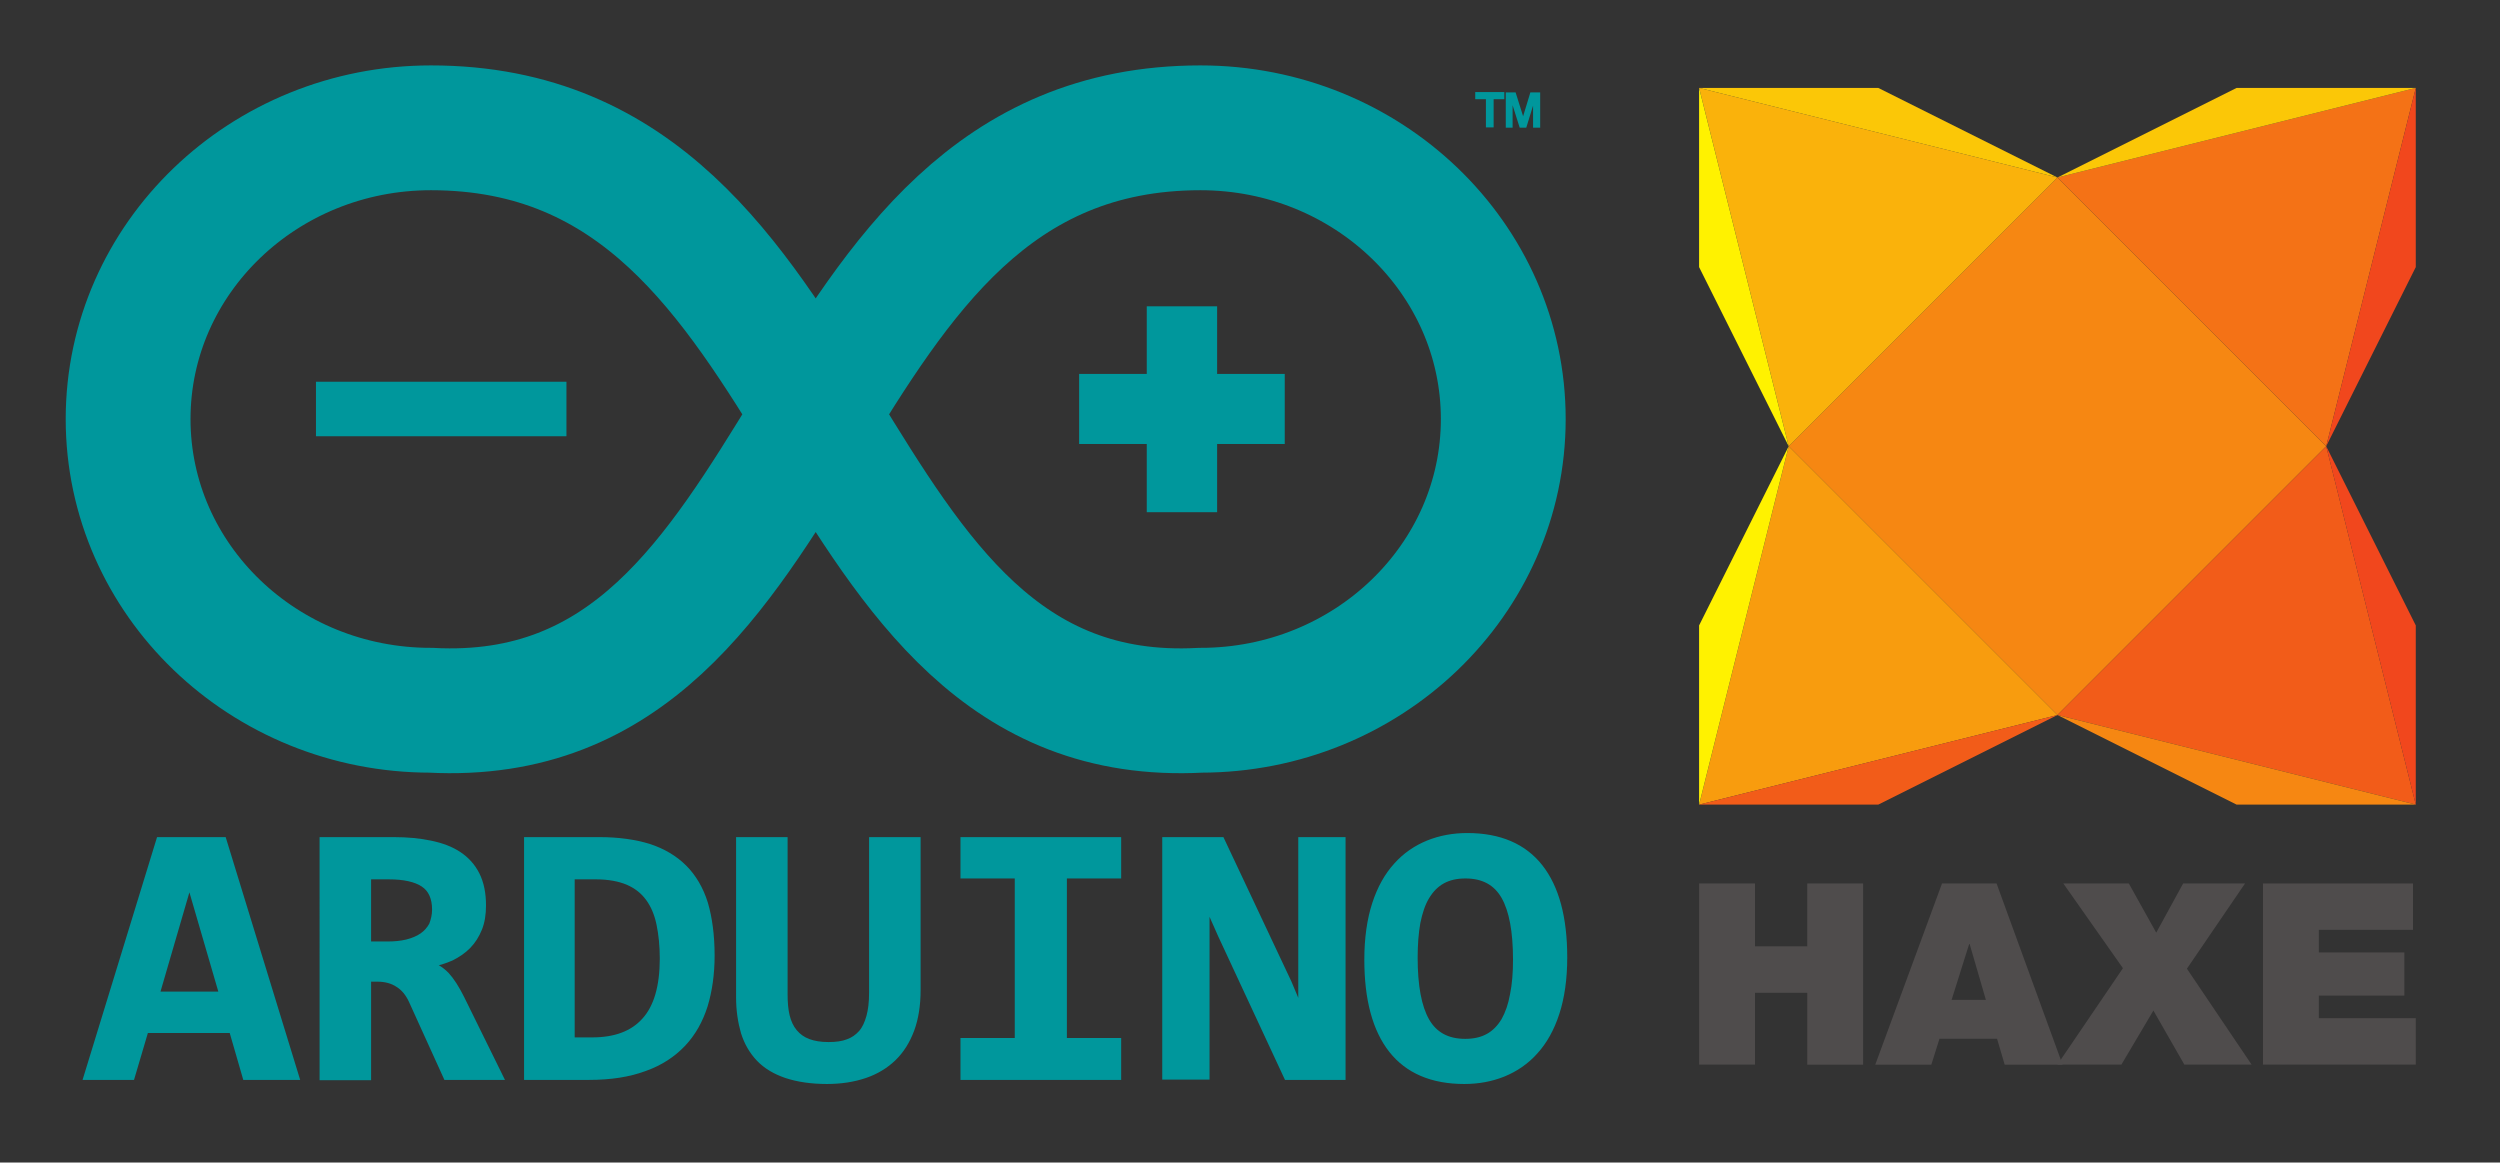 <?xml version="1.0" encoding="utf-8"?>
<!-- Generator: Adobe Illustrator 22.1.0, SVG Export Plug-In . SVG Version: 6.00 Build 0)  -->
<svg version="1.1" id="Layer_1" xmlns="http://www.w3.org/2000/svg" xmlns:xlink="http://www.w3.org/1999/xlink" x="0px" y="0px"
	 viewBox="0 0 843 392" style="enable-background:new 0 0 843 392;" xml:space="preserve">
<rect x="0" y="0" width="843" height="392" fill="#333333" stroke="none"/>
<style type="text/css">
	.st0{fill:#F68712;}
	.st1{fill:#FAB20B;}
	.st2{fill:#F47216;}
	.st3{fill:#F25C19;}
	.st4{fill:#F89C0E;}
	.st5{fill:#FBC707;}
	.st6{fill:#FFF200;}
	.st7{fill:#F1471D;}
	.st8{fill:#4F4C4C;}
	.st9{fill:none;stroke:#00979C;stroke-width:42.086;}
	.st10{fill:#00979C;stroke:#00979C;stroke-width:14.029;}
	.st11{fill:#00979C;stroke:#00979C;stroke-width:0.701;}
	.st12{fill:#00979C;stroke:#00979C;stroke-width:1.682;}
	.st13{fill:#00979C;stroke:#00979C;stroke-width:16.567;}
</style>
<g id="g10" transform="matrix(1.25,0,0,-1.25,0,314)">
	<g id="g12" transform="scale(0.147,0.147)">
		<path id="path14" class="st0" d="M3775.6,1383.1l-493.2-493.2l493.2-493.2l493.2,493.2L3775.6,1383.1"/>
		<path id="path16" class="st1" d="M3118.1,1547.5l657.6-164.4l-493.2-493.2L3118.1,1547.5"/>
		<path id="path18" class="st2" d="M4433.2,1547.5l-164.4-657.6l-493.2,493.2L4433.2,1547.5"/>
		<path id="path20" class="st3" d="M4433.2,232.3l-657.6,164.4l493.2,493.2L4433.2,232.3"/>
		<path id="path22" class="st4" d="M3118.1,232.3l164.4,657.6l493.2-493.2L3118.1,232.3"/>
		<path id="path24" class="st5" d="M3775.6,1383.1l-657.6,164.4h328.8L3775.6,1383.1"/>
		<path id="path26" class="st5" d="M3775.6,1383.1l657.6,164.4h-328.8L3775.6,1383.1"/>
		<path id="path28" class="st0" d="M3775.6,396.7l657.6-164.4h-328.8L3775.6,396.7"/>
		<path id="path30" class="st3" d="M3775.6,396.7l-657.6-164.4h328.8L3775.6,396.7"/>
		<path id="path32" class="st6" d="M3282.4,889.9l-164.4-657.6v328.8L3282.4,889.9"/>
		<path id="path34" class="st6" d="M3282.4,889.9l-164.4,657.6v-328.8L3282.4,889.9"/>
		<path id="path36" class="st7" d="M4268.8,889.9l164.4,657.6v-328.8L4268.8,889.9"/>
		<path id="path38" class="st7" d="M4268.8,889.9l164.4-657.6v328.8L4268.8,889.9"/>
		<path id="path40" class="st8" d="M3118.1,87.6h102.5V-27.8h95.9V87.6h102.5v-332.5h-102.5V-113h-95.9v-131.8h-102.5V87.6"/>
		<path id="path42" class="st8" d="M3644.3-126l-29.8,102.4h-0.9L3581.4-126C3581.4-126,3644.3-126,3644.3-126z M3563.8,87.6h100.1
			l121.1-332.5h-106.2l-14,47.5h-105.7l-14.9-47.5h-102.9L3563.8,87.6"/>
		<path id="path44" class="st8" d="M3895.8-67.9L3786.4,87.6h120.2l50.3-90.3l49.4,90.3h113.6L4013.2-68.8l118.7-176h-123.4
			l-56.8,99.2l-58.7-99.2h-117.4L3895.8-67.9"/>
		<path id="path46" class="st8" d="M4152.9,87.6h275.2V2.5h-172.8V-39h156.9v-79.2h-156.9v-41.4h177.9v-85.2h-280.4V87.6"/>
	</g>
</g>
<g>
	<g id="g4">
		<path id="path6" class="st9" d="M145.3,43.1c-56.4,0-102.1,44-102.1,98.2s45.7,98.2,102.1,98.2c133.3,7,119.2-196.4,259.5-196.4
			c56.4,0,102.1,44,102.1,98.2s-45.7,98.2-102.1,98.2C271.6,246.6,285.6,43.1,145.3,43.1"/>
	</g>
	<g id="g8" transform="translate(0,10)">
		<g id="text10">
			<path id="path3075" class="st10" d="M393.7,155.7v-23h-22.8v-9.6h22.8v-22.8h9.7v22.8h22.8v9.6h-22.8v23H393.7z"/>
		</g>
	</g>
	<g id="g14">
		<g id="text16">
			<path id="path3072" class="st11" d="M501.4,42.6v-9.5h-3.6v-1.7h9.1v1.7h-3.6v9.5H501.4z M508.1,42.6V31.5h2.7l2.8,8.9l2.7-8.9
				h2.7v11.2h-1.7v-9.4l-2.9,9.4h-1.7l-3-9.5v9.5H508.1z"/>
		</g>
	</g>
	<g id="g18">
		<g id="text20" transform="scale(1.017,0.983)">
			<path id="path3057" class="st12" d="M81.3,369.6l-4.5-16.1H48.4l-4.6,16.1H28.5L52.7,288h21.5l24.2,81.6H81.3z M62.8,303
				l-10.7,38h21.4L62.8,303z"/>
			<path id="path3059" class="st12" d="M147.9,369.6l-11.5-26.2c-1.1-2.5-2.6-4.4-4.5-5.6c-1.9-1.3-4.2-1.9-6.8-1.9h-2.9v33.8h-15.4
				V288h23.8c4.5,0,8.6,0.4,12.2,1.2c3.7,0.8,6.8,2,9.4,3.8c2.6,1.8,4.6,4.1,6,7c1.4,2.9,2.1,6.4,2.1,10.6c0,3-0.4,5.7-1.3,8
				c-0.9,2.3-2.1,4.3-3.7,6c-1.6,1.7-3.5,3-5.6,4.1c-2.2,1-4.6,1.8-7.1,2.2c2,0.4,3.8,1.6,5.5,3.4c1.7,1.9,3.3,4.5,5,8l13,27.3
				H147.9z M144.1,312c0-4-1.3-6.9-3.8-8.6c-2.5-1.7-6.3-2.6-11.4-2.6h-6.7v23h6.2c2.4,0,4.5-0.2,6.5-0.7c1.9-0.5,3.6-1.2,5-2.2
				c1.4-1,2.4-2.2,3.2-3.7C143.7,315.6,144.1,313.9,144.1,312L144.1,312z"/>
			<path id="path3061" class="st12" d="M236.1,327.8c0,6.3-0.8,12.1-2.3,17.2c-1.6,5.2-4,9.6-7.3,13.2c-3.3,3.6-7.5,6.5-12.7,8.4
				c-5.2,2-11.3,3-18.5,3h-20.7V288h24.2c6.2,0,11.7,0.8,16.4,2.3c4.7,1.6,8.6,4,11.7,7.2c3.1,3.2,5.5,7.4,7,12.4
				C235.3,314.9,236.1,320.8,236.1,327.8L236.1,327.8z M219.6,328.8c0-4.4-0.4-8.3-1.1-11.8c-0.7-3.5-1.9-6.4-3.6-8.8
				c-1.7-2.4-3.9-4.2-6.8-5.5c-2.8-1.2-6.3-1.9-10.6-1.9h-7.8v55.9h6.7c7.5,0,13.3-2.2,17.2-6.7
				C217.6,345.5,219.6,338.4,219.6,328.8L219.6,328.8z"/>
			<path id="path3063" class="st12" d="M304.4,339.6c0,5.2-0.7,9.8-2.1,13.7c-1.4,3.9-3.4,7.2-6,9.8c-2.6,2.6-5.8,4.6-9.5,5.9
				c-3.7,1.3-7.9,2-12.6,2c-5.2,0-9.7-0.7-13.5-2c-3.7-1.3-6.8-3.2-9.1-5.7c-2.3-2.5-4-5.5-5.1-9.1c-1-3.6-1.6-7.6-1.6-12V288h15.4
				v53.2c0,2.7,0.2,5.2,0.7,7.3c0.5,2.1,1.3,3.9,2.5,5.4c1.2,1.5,2.7,2.6,4.5,3.3c1.8,0.7,4,1.1,6.7,1.1c2.5,0,4.7-0.3,6.4-1
				c1.7-0.6,3.2-1.7,4.4-3.1c1.2-1.4,2-3.3,2.6-5.5c0.6-2.2,0.9-5,0.9-8.2V288h15.4V339.6z"/>
			<path id="path3065" class="st12" d="M319.3,300.5V288h51.6v12.5h-18v56.4h18v12.7h-51.6v-12.7h18v-56.4H319.3z"/>
			<path id="path3067" class="st12" d="M426.6,369.6l-21.9-48.7l-4.5-10.5v33.8v25.3h-14V288h18.9l22.3,49l3.9,9.6v-36V288h14v81.6
				H426.6z"/>
			<path id="path3069" class="st12" d="M518.8,328.4c0,7.4-0.9,13.8-2.6,19.2c-1.7,5.4-4.1,9.8-7.1,13.2c-3,3.5-6.6,6-10.6,7.7
				c-4.1,1.7-8.4,2.5-13,2.5c-10.7,0-18.8-3.6-24.2-10.7c-5.4-7.1-8.1-17.5-8.1-31.1c0-7.4,0.9-13.8,2.6-19.2
				c1.7-5.4,4.1-9.8,7.1-13.2c3-3.5,6.6-6,10.6-7.7c4.1-1.7,8.4-2.5,13-2.5c10.7,0,18.8,3.6,24.2,10.7
				C516.1,304.4,518.8,314.8,518.8,328.4z M502.5,329.2c0-9.7-1.3-16.9-3.9-21.6c-2.6-4.7-6.8-7.1-12.7-7.1c-3,0-5.5,0.6-7.6,1.8
				c-2.1,1.2-3.8,3-5.2,5.4c-1.4,2.4-2.3,5.3-3,8.8c-0.6,3.5-0.9,7.5-0.9,12c0,9.7,1.3,16.9,3.9,21.6c2.6,4.7,6.8,7.1,12.7,7.1
				c3,0,5.5-0.6,7.6-1.8c2.1-1.2,3.8-3,5.2-5.4c1.3-2.4,2.3-5.3,2.9-8.8C502.2,337.7,502.5,333.7,502.5,329.2L502.5,329.2z"/>
		</g>
	</g>
	<g id="g8-1" transform="translate(-365.795,0.528)">
		<g id="text10-7" transform="scale(1.565,0.639)">
			<path id="path3078" class="st13" d="M310.1,221.1v-12.2h37.4v12.2H310.1z"/>
		</g>
		<g id="text12-4">
		</g>
	</g>
</g>
</svg>
